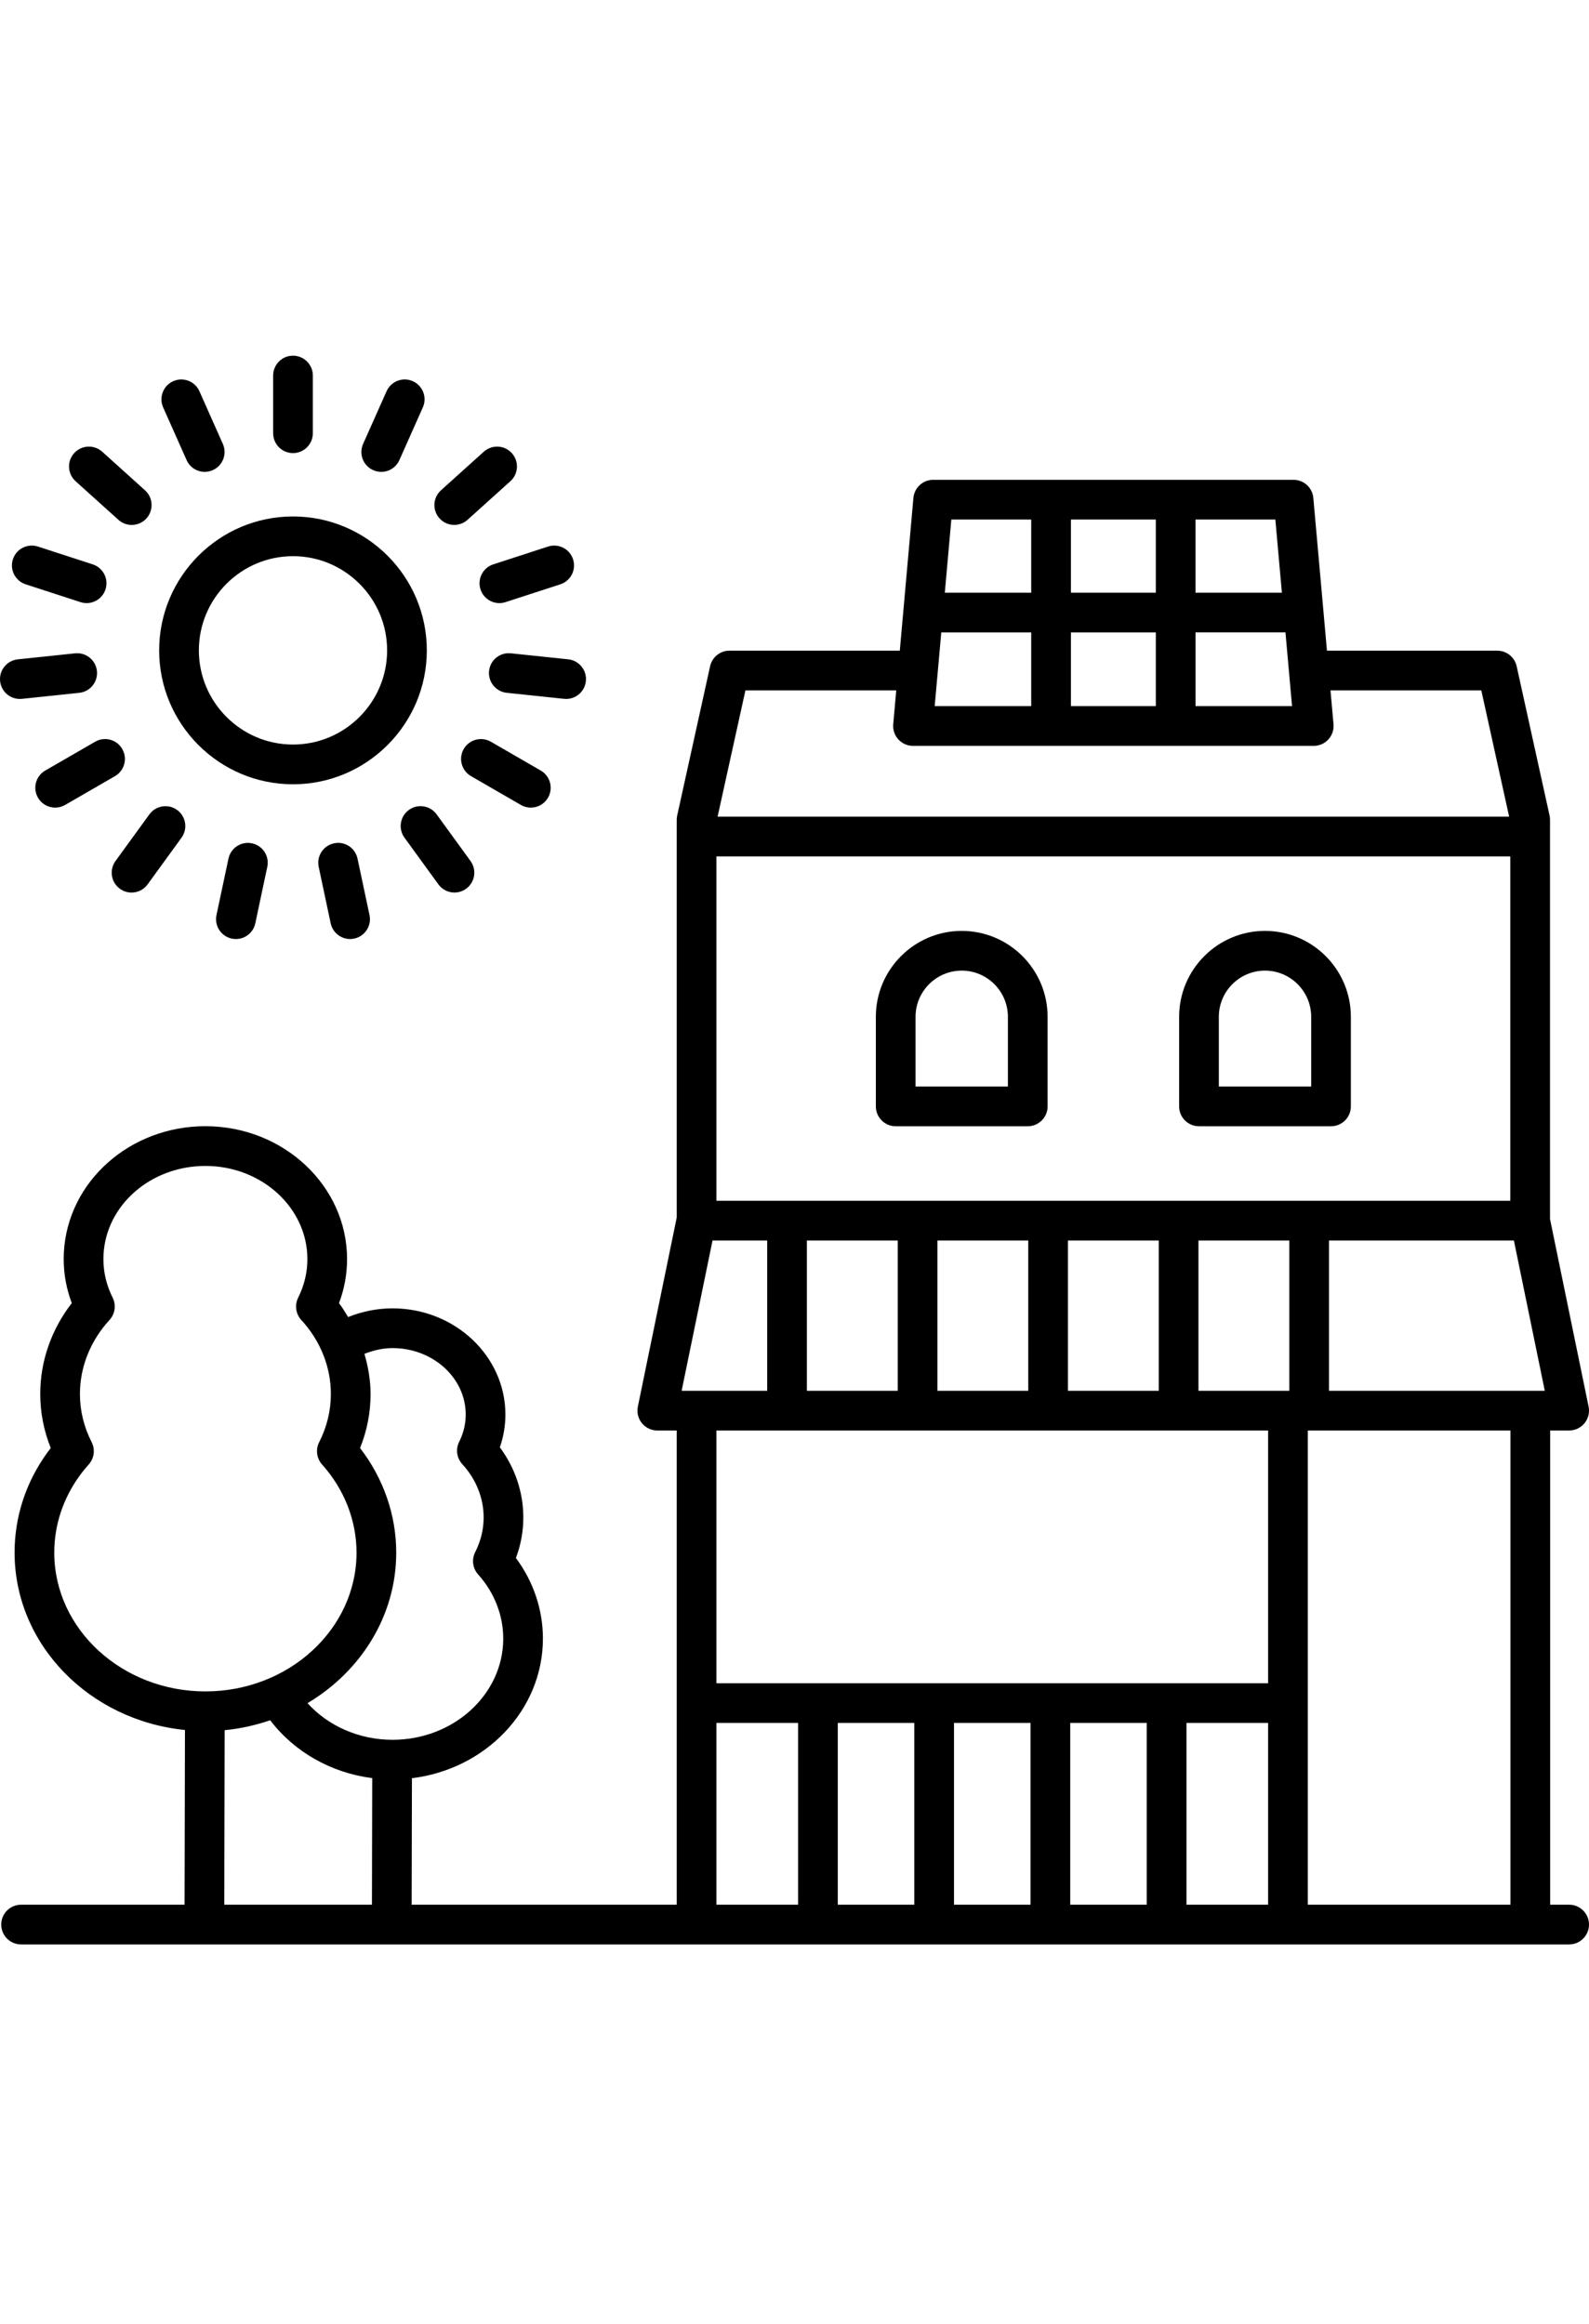 <svg width="67" height="98" viewBox="0 0 67 98" fill="none" xmlns="http://www.w3.org/2000/svg">
<path d="M67 81.162C67 80.7 66.625 80.325 66.163 80.325H65.362V60.327H66.163C66.415 60.327 66.653 60.214 66.811 60.019C66.971 59.824 67.033 59.567 66.983 59.321L65.356 51.407V34.571C65.356 34.511 65.35 34.45 65.337 34.391L63.95 28.098C63.865 27.714 63.525 27.44 63.132 27.44H55.951L55.376 20.998C55.338 20.566 54.975 20.235 54.543 20.235H39.348C38.914 20.235 38.553 20.567 38.514 20.998L37.94 27.44H30.759C30.366 27.44 30.026 27.713 29.941 28.098L28.554 34.391C28.54 34.45 28.534 34.511 28.534 34.571V51.345L26.895 59.321C26.844 59.567 26.907 59.824 27.067 60.019C27.226 60.213 27.463 60.327 27.715 60.327H28.534V80.325H17.357L17.369 74.99C20.48 74.612 22.892 72.118 22.892 69.101C22.892 67.883 22.491 66.695 21.753 65.704C21.961 65.153 22.066 64.58 22.066 63.993C22.066 62.933 21.717 61.901 21.076 61.037C21.231 60.59 21.31 60.127 21.31 59.654C21.31 57.185 19.175 55.176 16.551 55.176C15.905 55.176 15.267 55.306 14.678 55.543C14.556 55.345 14.439 55.143 14.294 54.956C14.52 54.358 14.634 53.735 14.634 53.099C14.634 50.009 11.954 47.494 8.66 47.494C5.473 47.494 2.852 49.831 2.693 52.816C2.688 52.909 2.686 53.004 2.686 53.098C2.686 53.735 2.801 54.357 3.027 54.955C2.165 56.066 1.697 57.406 1.697 58.784C1.697 59.567 1.846 60.332 2.14 61.065C2.088 61.133 2.037 61.2 1.988 61.269C1.089 62.514 0.615 63.968 0.615 65.474C0.615 69.353 3.766 72.553 7.799 72.957L7.782 80.325H0.889C0.427 80.325 0.052 80.7 0.052 81.162C0.052 81.625 0.427 82 0.889 82H66.163C66.625 82 67 81.626 67 81.162ZM63.688 80.325H55.143V60.327H63.688V80.325ZM38.551 72.661V80.325H35.325V72.661H38.551ZM40.225 72.661H43.452V80.325H40.225V72.661ZM45.126 72.661H48.352V80.325H45.126V72.661ZM50.027 72.661H53.47V80.325H50.027V72.661ZM28.741 58.652L30.044 52.315H32.349V58.652H28.741ZM63.682 36.115V50.64H30.208V36.115H63.682ZM56.037 58.652V52.315H63.833L65.136 58.652H56.037ZM34.022 52.315H37.853V58.652H34.022V52.315ZM39.526 52.315H43.356V58.652H39.526V52.315ZM45.03 52.315H48.86V58.652H45.03V52.315ZM50.533 52.315H54.364V58.652H50.533V52.315ZM54.479 29.779H50.409V26.67H54.201L54.479 29.779ZM39.689 26.671H43.481V29.779H39.411L39.689 26.671ZM45.155 26.671H48.735V29.779H45.155V26.671ZM45.155 24.996V21.91H48.735V24.996H45.155ZM54.051 24.996H50.408V21.91H53.775L54.051 24.996ZM43.481 21.91V24.996H39.838L40.113 21.91H43.481ZM31.431 29.115H37.79L37.663 30.543C37.642 30.776 37.72 31.009 37.879 31.182C38.037 31.356 38.261 31.455 38.496 31.455H55.394C55.629 31.455 55.852 31.356 56.011 31.182C56.17 31.009 56.248 30.777 56.227 30.543L56.1 29.115H62.459L63.633 34.44H30.257L31.431 29.115ZM53.47 60.327V70.986H30.208V60.327H53.47ZM30.208 72.661H33.651V80.325H30.208V72.661ZM16.552 56.852C18.253 56.852 19.637 58.109 19.637 59.654C19.637 60.05 19.544 60.438 19.36 60.806C19.204 61.117 19.258 61.491 19.493 61.747C20.073 62.378 20.393 63.176 20.393 63.994C20.393 64.499 20.272 64.991 20.036 65.458C19.88 65.766 19.929 66.139 20.16 66.397C20.843 67.158 21.219 68.118 21.219 69.102C21.219 71.456 19.126 73.371 16.552 73.371C15.155 73.371 13.849 72.799 12.966 71.826C15.21 70.489 16.707 68.146 16.707 65.478C16.707 63.892 16.169 62.346 15.182 61.068C15.476 60.336 15.625 59.571 15.625 58.788C15.625 58.21 15.525 57.644 15.366 57.093C15.742 56.949 16.14 56.852 16.552 56.852ZM2.288 65.477C2.288 64.325 2.654 63.21 3.345 62.251C3.468 62.08 3.601 61.916 3.741 61.759C3.972 61.502 4.021 61.129 3.865 60.821C3.536 60.173 3.37 59.489 3.37 58.787C3.37 57.649 3.813 56.541 4.617 55.667C4.853 55.411 4.905 55.036 4.75 54.726C4.491 54.206 4.36 53.66 4.36 53.101C4.36 53.035 4.362 52.969 4.365 52.906C4.477 50.811 6.364 49.17 8.661 49.17C11.033 49.17 12.961 50.933 12.961 53.101C12.961 53.66 12.83 54.207 12.572 54.727C12.417 55.037 12.47 55.412 12.705 55.668C13.509 56.541 13.951 57.649 13.951 58.788C13.951 59.489 13.785 60.175 13.457 60.822C13.3 61.13 13.35 61.503 13.58 61.761C14.517 62.805 15.033 64.126 15.033 65.478C15.033 68.704 12.174 71.33 8.661 71.33C5.148 71.33 2.288 68.704 2.288 65.477ZM9.473 72.965C10.141 72.902 10.782 72.754 11.393 72.547C12.416 73.891 13.973 74.767 15.695 74.987L15.683 80.325H9.456L9.473 72.965Z" fill="black"/>
<path d="M37.767 47.496H43.335C43.797 47.496 44.172 47.121 44.172 46.659V42.882C44.172 40.883 42.547 39.258 40.551 39.258C38.555 39.258 36.93 40.883 36.93 42.882V46.659C36.93 47.121 37.305 47.496 37.767 47.496ZM38.604 42.882C38.604 41.807 39.478 40.933 40.551 40.933C41.625 40.933 42.498 41.807 42.498 42.882V45.821H38.604V42.882Z" fill="black"/>
<path d="M50.555 47.496H56.123C56.584 47.496 56.959 47.121 56.959 46.659V42.882C56.959 40.883 55.335 39.258 53.338 39.258C51.343 39.258 49.718 40.883 49.718 42.882V46.659C49.718 47.121 50.092 47.496 50.555 47.496ZM51.392 42.882C51.392 41.807 52.265 40.933 53.338 40.933C54.412 40.933 55.286 41.807 55.286 42.882V45.821H51.392V42.882Z" fill="black"/>
<path d="M12.354 33.075C15.465 33.075 17.997 30.542 17.997 27.428C17.997 24.314 15.465 21.78 12.354 21.78C9.243 21.78 6.711 24.314 6.711 27.428C6.711 30.542 9.243 33.075 12.354 33.075ZM12.354 23.455C14.542 23.455 16.323 25.237 16.323 27.427C16.323 29.617 14.542 31.399 12.354 31.399C10.166 31.399 8.385 29.617 8.385 27.427C8.385 25.237 10.166 23.455 12.354 23.455Z" fill="black"/>
<path d="M13.191 18.27V15.838C13.191 15.375 12.816 15 12.354 15C11.892 15 11.517 15.375 11.517 15.838V18.27C11.517 18.733 11.892 19.108 12.354 19.108C12.816 19.108 13.191 18.733 13.191 18.27Z" fill="black"/>
<path d="M16.075 19.9C16.395 19.9 16.701 19.715 16.84 19.403L17.829 17.18C18.017 16.758 17.827 16.262 17.404 16.075C16.983 15.888 16.488 16.076 16.3 16.499L15.31 18.722C15.122 19.144 15.312 19.64 15.735 19.827C15.846 19.876 15.961 19.9 16.075 19.9Z" fill="black"/>
<path d="M20.4 19.049L18.593 20.677C18.25 20.987 18.222 21.517 18.532 21.86C18.696 22.044 18.925 22.137 19.154 22.137C19.353 22.137 19.554 22.066 19.713 21.922L21.52 20.294C21.864 19.984 21.892 19.455 21.582 19.111C21.273 18.768 20.744 18.74 20.4 19.049Z" fill="black"/>
<path d="M23.109 23.049L20.798 23.801C20.358 23.944 20.118 24.416 20.261 24.856C20.375 25.209 20.703 25.434 21.056 25.434C21.142 25.434 21.23 25.421 21.315 25.393L23.626 24.642C24.066 24.499 24.306 24.027 24.163 23.587C24.021 23.147 23.55 22.907 23.109 23.049Z" fill="black"/>
<path d="M23.871 29.476C24.294 29.476 24.657 29.156 24.703 28.726C24.752 28.266 24.418 27.854 23.959 27.805L21.541 27.551C21.074 27.506 20.669 27.837 20.621 28.296C20.573 28.756 20.907 29.168 21.366 29.217L23.784 29.471C23.814 29.475 23.843 29.476 23.871 29.476Z" fill="black"/>
<path d="M20.697 31.28C20.295 31.049 19.784 31.187 19.553 31.587C19.322 31.988 19.46 32.5 19.86 32.731L21.964 33.947C22.096 34.023 22.24 34.059 22.382 34.059C22.671 34.059 22.953 33.909 23.107 33.641C23.338 33.239 23.201 32.728 22.801 32.496L20.697 31.28Z" fill="black"/>
<path d="M17.24 34.157C16.866 34.429 16.783 34.953 17.055 35.327L18.485 37.295C18.649 37.521 18.903 37.64 19.163 37.64C19.333 37.64 19.505 37.589 19.654 37.48C20.028 37.208 20.111 36.685 19.839 36.31L18.409 34.342C18.137 33.969 17.614 33.885 17.24 34.157Z" fill="black"/>
<path d="M14.082 35.565C13.63 35.661 13.341 36.106 13.438 36.558L13.943 38.938C14.027 39.331 14.374 39.601 14.761 39.601C14.819 39.601 14.877 39.595 14.936 39.583C15.387 39.486 15.676 39.042 15.58 38.589L15.075 36.21C14.978 35.757 14.534 35.465 14.082 35.565Z" fill="black"/>
<path d="M9.633 36.21L9.128 38.589C9.032 39.042 9.32 39.486 9.772 39.583C9.831 39.595 9.889 39.601 9.947 39.601C10.334 39.601 10.681 39.331 10.765 38.938L11.27 36.558C11.367 36.105 11.078 35.661 10.626 35.565C10.173 35.468 9.729 35.758 9.633 36.21Z" fill="black"/>
<path d="M4.87 36.311C4.598 36.686 4.681 37.209 5.055 37.481C5.204 37.589 5.376 37.641 5.546 37.641C5.806 37.641 6.06 37.522 6.224 37.296L7.653 35.328C7.925 34.954 7.842 34.43 7.468 34.158C7.094 33.887 6.571 33.97 6.299 34.343L4.87 36.311Z" fill="black"/>
<path d="M1.907 32.496C1.507 32.728 1.37 33.24 1.601 33.641C1.756 33.909 2.037 34.059 2.326 34.059C2.468 34.059 2.611 34.023 2.744 33.947L4.849 32.731C5.249 32.5 5.386 31.987 5.155 31.587C4.924 31.186 4.413 31.048 4.012 31.28L1.907 32.496Z" fill="black"/>
<path d="M0.837 29.476C0.866 29.476 0.895 29.475 0.924 29.472L3.342 29.218C3.801 29.169 4.135 28.757 4.087 28.297C4.038 27.837 3.627 27.506 3.167 27.552L0.749 27.806C0.29 27.855 -0.044 28.267 0.005 28.727C0.05 29.156 0.413 29.476 0.837 29.476Z" fill="black"/>
<path d="M0.544 23.587C0.402 24.027 0.642 24.499 1.082 24.642L3.394 25.393C3.48 25.421 3.567 25.434 3.652 25.434C4.006 25.434 4.334 25.209 4.448 24.856C4.591 24.416 4.35 23.944 3.911 23.801L1.599 23.049C1.158 22.907 0.687 23.147 0.544 23.587Z" fill="black"/>
<path d="M4.309 19.049C3.965 18.74 3.437 18.768 3.126 19.111C2.816 19.456 2.845 19.985 3.188 20.295L4.994 21.923C5.154 22.067 5.355 22.138 5.554 22.138C5.782 22.138 6.011 22.045 6.176 21.861C6.486 21.517 6.458 20.987 6.114 20.677L4.309 19.049Z" fill="black"/>
<path d="M8.633 19.9C8.746 19.9 8.862 19.877 8.972 19.827C9.394 19.639 9.584 19.145 9.397 18.722L8.408 16.499C8.221 16.077 7.726 15.888 7.304 16.075C6.882 16.263 6.692 16.757 6.879 17.18L7.868 19.403C8.007 19.714 8.313 19.9 8.633 19.9Z" fill="black"/>
</svg>
